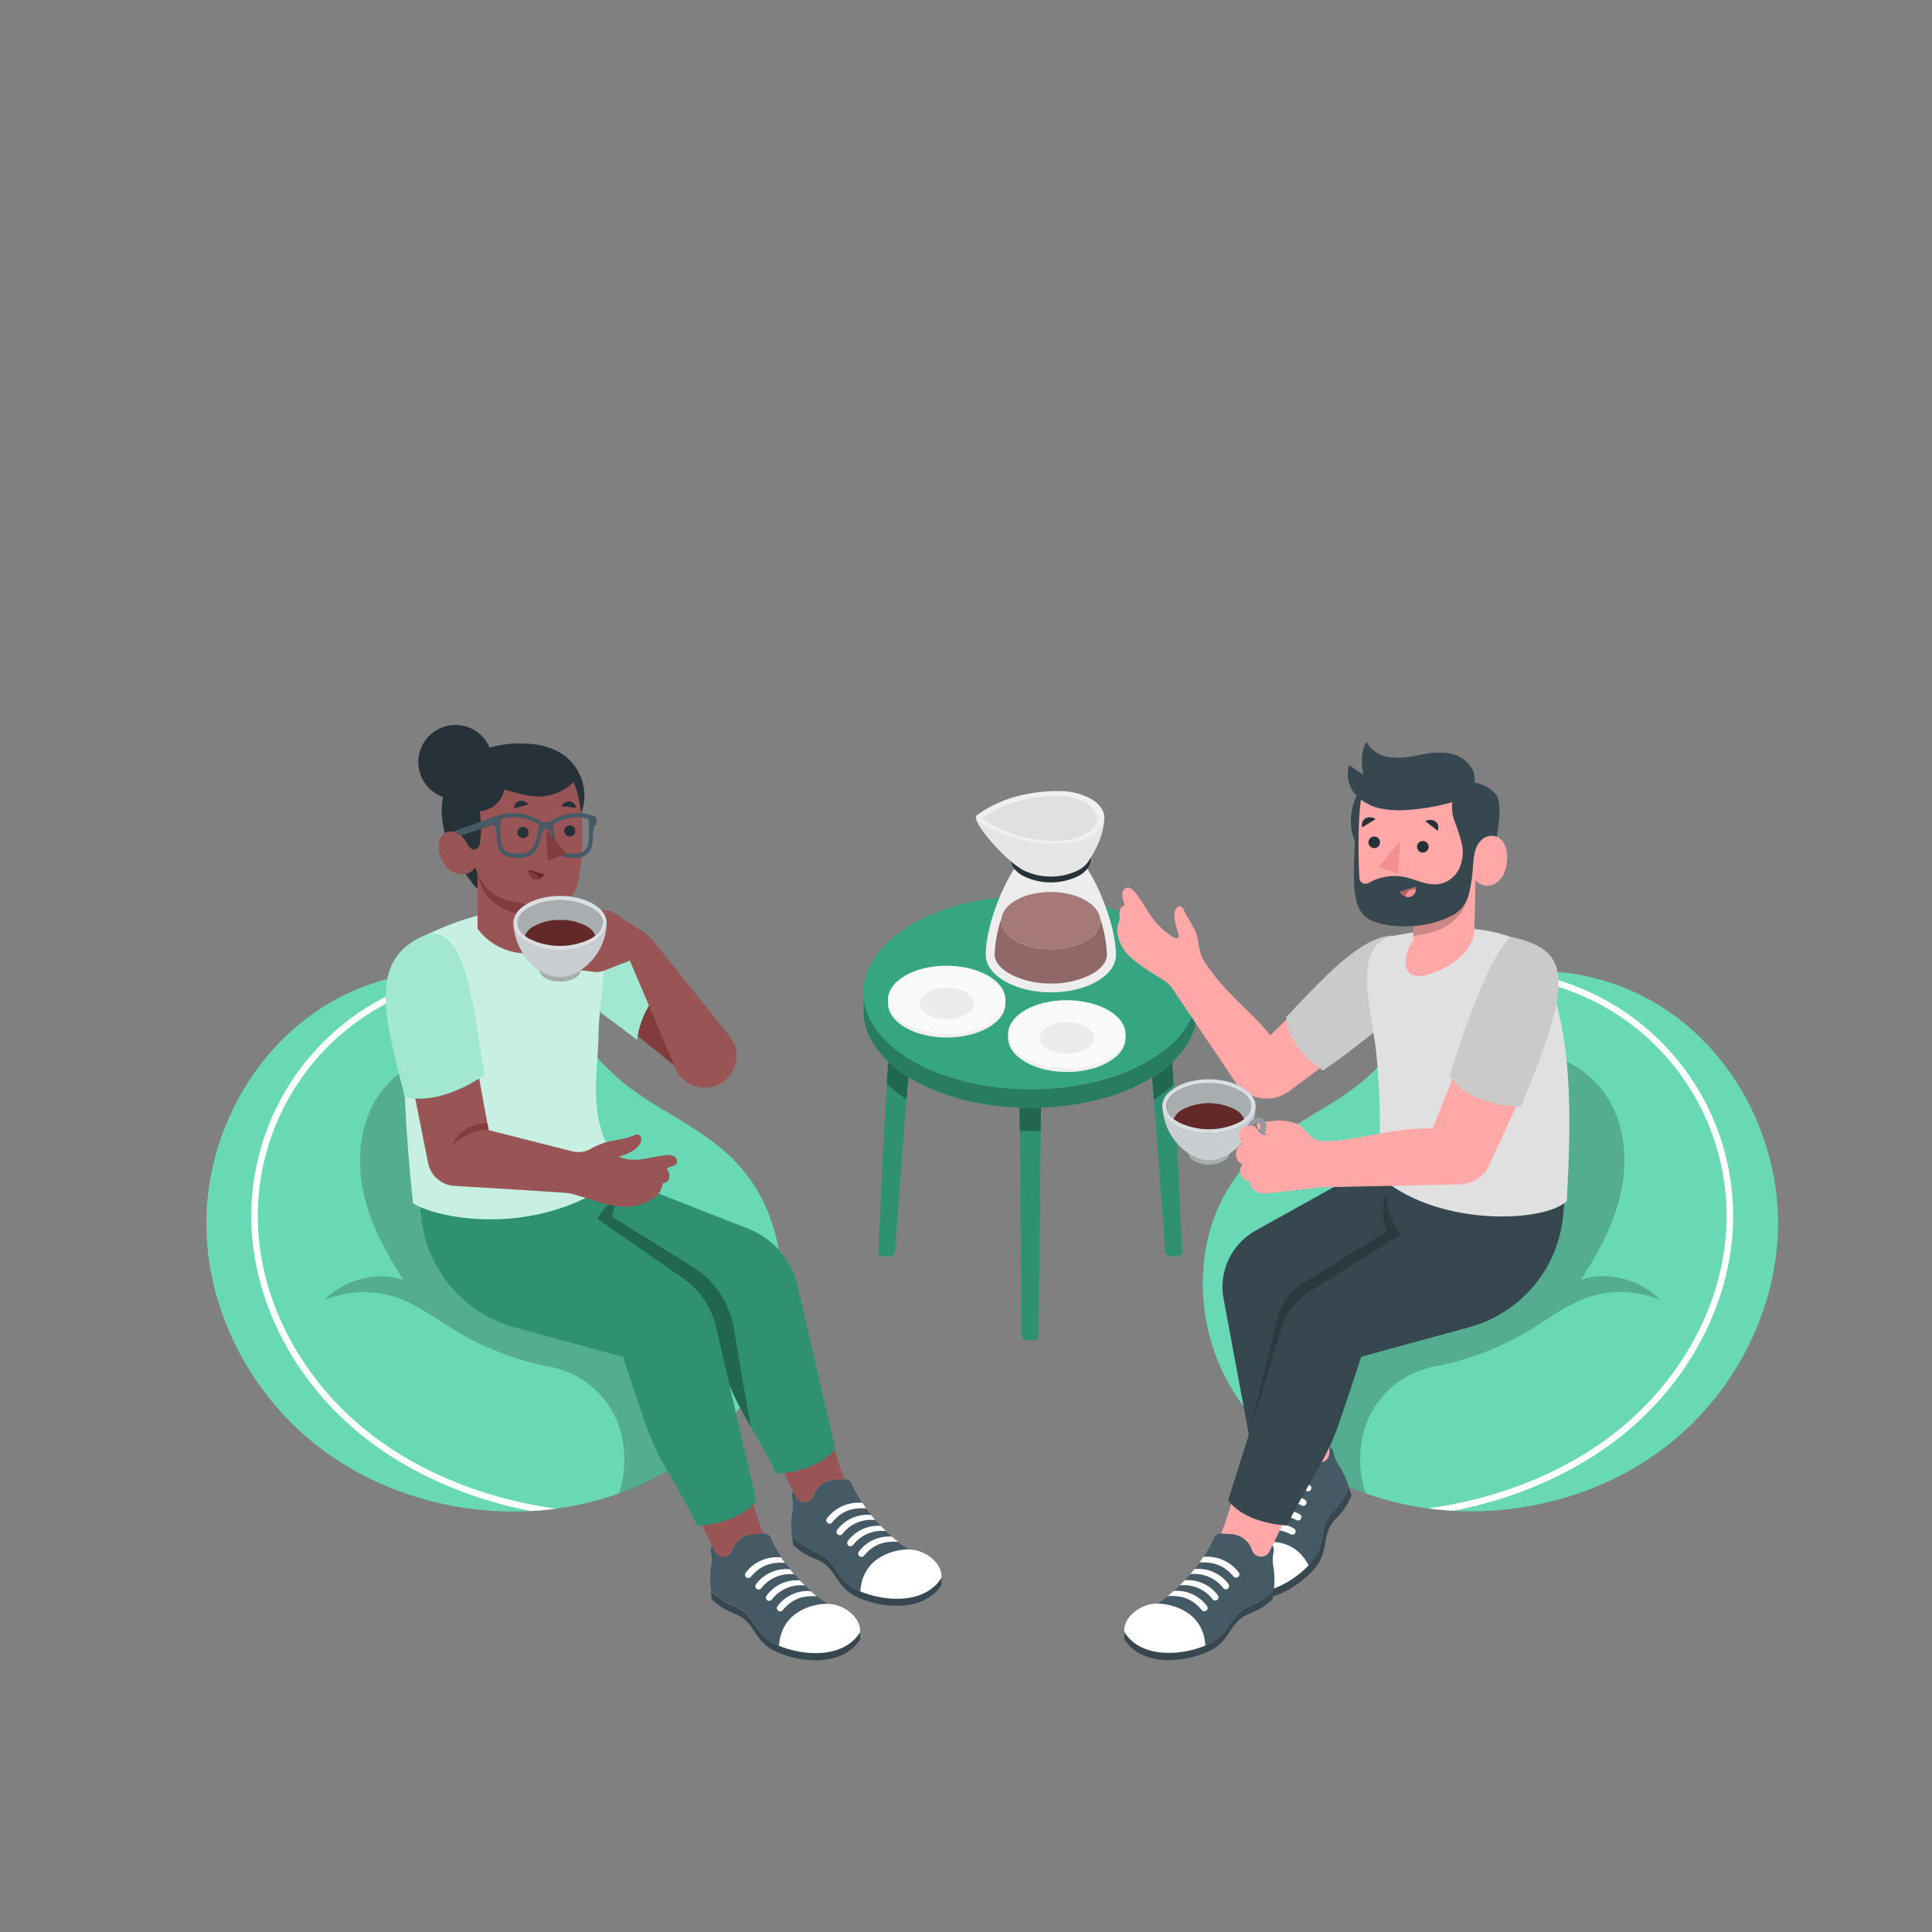 <svg xmlns="http://www.w3.org/2000/svg" viewBox="0 0 500 500"><rect x="0" y="0" width="500" height="500" fill="#808080" stroke="none"/><g id="freepik--Table--inject-9"><path d="M263.83,286.68c.28,30.06.6,59,.6,59a1.09,1.09,0,0,0,.64.9,3.45,3.45,0,0,0,3.1,0,1.09,1.09,0,0,0,.63-.9s.32-28.93.6-59C267.54,286.76,265.68,286.76,263.83,286.68Z" style="fill:#43CEA2"></path><path d="M227.31,324a1.12,1.12,0,0,0,.65.9,3.43,3.43,0,0,0,3.09,0,1.09,1.09,0,0,0,.64-.9s1.39-20.67,3.39-45.24a33.76,33.76,0,0,1-5.24-4C228.23,301.06,227.31,324,227.31,324Z" style="fill:#43CEA2"></path><path d="M301.54,324a1.09,1.09,0,0,0,.63.9,3.45,3.45,0,0,0,3.1,0,1.12,1.12,0,0,0,.65-.9s-.92-22.86-2.53-49.09a32.77,32.77,0,0,1-5.24,4C300.15,303.38,301.54,324,301.54,324Z" style="fill:#43CEA2"></path><path d="M263.83,286.68c.28,30.06.6,59,.6,59a1.09,1.09,0,0,0,.64.9,3.45,3.45,0,0,0,3.1,0,1.09,1.09,0,0,0,.63-.9s.32-28.93.6-59C267.54,286.76,265.68,286.76,263.83,286.68Z" style="opacity:0.3"></path><path d="M227.31,324a1.12,1.12,0,0,0,.65.9,3.43,3.43,0,0,0,3.09,0,1.09,1.09,0,0,0,.64-.9s1.39-20.67,3.39-45.24a33.76,33.76,0,0,1-5.24-4C228.23,301.06,227.31,324,227.31,324Z" style="opacity:0.3"></path><path d="M301.54,324a1.09,1.09,0,0,0,.63.9,3.45,3.45,0,0,0,3.1,0,1.12,1.12,0,0,0,.65-.9s-.92-22.86-2.53-49.09a32.77,32.77,0,0,1-5.24,4C300.15,303.38,301.54,324,301.54,324Z" style="opacity:0.3"></path><path d="M309.77,256.89c0,6.4-4.14,12.79-12.54,17.67-16.8,9.77-44.12,9.77-61,0-8.46-4.89-12.71-11.28-12.74-17.68h0v4.86c0,4.52,2.16,9,6.38,13a33.76,33.76,0,0,0,5.24,4c.37.23.73.46,1.12.68,7.7,4.45,17.58,6.86,27.63,7.25,1.85.08,3.71.08,5.57,0,10.14-.36,20.1-2.78,27.83-7.27l.92-.57a32.77,32.77,0,0,0,5.24-4c4.28-4,6.41-8.58,6.38-13.15h0v-4.86Z" style="fill:#43CEA2"></path><path d="M309.77,256.89c0,6.4-4.14,12.79-12.54,17.67-16.8,9.77-44.12,9.77-61,0-8.46-4.89-12.71-11.28-12.74-17.68h0v4.86c0,4.52,2.16,9,6.38,13a33.76,33.76,0,0,0,5.24,4c.37.23.73.46,1.12.68,7.7,4.45,17.58,6.86,27.63,7.25,1.85.08,3.71.08,5.57,0,10.14-.36,20.1-2.78,27.83-7.27l.92-.57a32.77,32.77,0,0,0,5.24-4c4.28-4,6.41-8.58,6.38-13.15h0v-4.86Z" style="opacity:0.4"></path><path d="M236.2,274.57c16.91,9.76,44.23,9.76,61,0,8.4-4.88,12.58-11.27,12.54-17.67s-4.28-12.8-12.74-17.68c-16.91-9.76-44.23-9.76-61,0-8.4,4.88-12.58,11.28-12.54,17.68S227.74,269.68,236.2,274.57Z" style="fill:#43CEA2"></path><path d="M236.2,274.57c16.91,9.76,44.23,9.76,61,0,8.4-4.88,12.58-11.27,12.54-17.67s-4.28-12.8-12.74-17.68c-16.91-9.76-44.23-9.76-61,0-8.4,4.88-12.58,11.28-12.54,17.68S227.74,269.68,236.2,274.57Z" style="opacity:0.2"></path><g style="opacity:0.3"><path d="M263.83,286.68q0,3,.06,6c1.81.07,3.64.08,5.45,0q0-3,.06-6C267.54,286.76,265.68,286.76,263.83,286.68Z"></path><path d="M229.84,274.77c-.11,1.92-.23,3.81-.34,5.69a32.05,32.05,0,0,0,5.12,4c.15-1.87.31-3.78.46-5.72A33.76,33.76,0,0,1,229.84,274.77Z"></path><path d="M303.39,274.9a32.77,32.77,0,0,1-5.24,4q.24,2.91.47,5.73a32.07,32.07,0,0,0,5.11-4C303.62,278.71,303.51,276.81,303.39,274.9Z"></path></g><path d="M280.22,223.39c-.66-.66-8.28,0-8.28,0s-7.62-.66-8.28,0c-2.81,2.8-8.55,15.29-8.55,23.68,0,2.49,1.67,5,5,6.89,6.59,3.81,17.25,3.81,23.8,0,3.27-1.9,4.9-4.4,4.89-6.89C288.77,238.68,283,226.19,280.22,223.39Z" style="fill:#e6e6e6"></path><path d="M284.68,237.58a4,4,0,0,1,.06.69c0,1.89-1.23,3.79-3.72,5.24-5,2.89-13.09,2.89-18.1,0-2.51-1.45-3.77-3.35-3.78-5.24a4.89,4.89,0,0,1,.05-.66,32.69,32.69,0,0,0-1.78,9.45c0,1.72,1.4,3.51,3.82,4.91A21.92,21.92,0,0,0,272,254.52h0A21.71,21.71,0,0,0,282.72,252c2.39-1.39,3.76-3.17,3.75-4.9A32.64,32.64,0,0,0,284.68,237.58Z" style="fill:#632828"></path><path d="M262.92,243.51c5,2.89,13.12,2.89,18.1,0,2.49-1.45,3.73-3.35,3.72-5.24a4,4,0,0,0-.06-.69c-.28-1.66-1.51-3.28-3.72-4.56-5-2.89-13.12-2.89-18.1,0-2.2,1.28-3.42,2.92-3.67,4.59a4.89,4.89,0,0,0-.05.66C259.15,240.16,260.41,242.06,262.92,243.51Z" style="fill:#804040"></path><path d="M280.22,223.39c-.66-.66-8.28,0-8.28,0s-7.62-.66-8.28,0c-2.81,2.8-8.55,15.29-8.55,23.68,0,2.49,1.67,5,5,6.89,6.59,3.81,17.25,3.81,23.8,0,3.27-1.9,4.9-4.4,4.89-6.89C288.77,238.68,283,226.19,280.22,223.39Z" style="fill:#fff;opacity:0.3"></path><path d="M264.64,226.61a16.16,16.16,0,0,0,14.65,0c2-1.17,3-2.71,3-4.25s-1-3.07-3.05-4.24a16.16,16.16,0,0,0-14.65,0c-2,1.17-3,2.71-3,4.24S262.61,225.44,264.64,226.61Z" style="fill:#263238"></path><path d="M281.37,223.34a4.35,4.35,0,0,0,.32-.47c2.83-4.13,4.1-8.15,4.1-11.37l-33.24,0c0,2.5,7.48,10.72,11.18,13h0a8.79,8.79,0,0,0,.9.6,16.16,16.16,0,0,0,14.65,0,7.26,7.26,0,0,0,2-1.65h0Z" style="fill:#e6e6e6"></path><path d="M282.32,206.72c2.12,1.23,3.44,2.92,3.47,4.78,0,3.92-5.78,6.95-12.54,6.84a37,37,0,0,1-17.82-4.56c-.84-.49-1.68-1-2.49-1.61a.72.72,0,0,1,0-1.27c6.59-4.79,14.45-6.17,21.06-6.17A17,17,0,0,1,282.32,206.72Z" style="fill:#f0f0f0"></path><path d="M280.89,207.73c1.81,1,2.95,2.48,3,4.07s-1,2.93-2.85,4a15.57,15.57,0,0,1-7.59,1.81h-.33a34,34,0,0,1-16.62-4.25c-.82-.47-1.62-1-2.39-1.54C260.67,207,268.44,206,273.8,206A14.35,14.35,0,0,1,280.89,207.73Z" style="fill:#e0e0e0"></path><path d="M255.72,253.47c-6-3.44-15.58-3.44-21.5,0s-5.88,9,.07,12.46,15.58,3.43,21.5,0S261.68,256.91,255.72,253.47Z" style="fill:#f0f0f0"></path><path d="M255.72,252.51c-6-3.44-15.58-3.44-21.5,0s-5.88,9,.07,12.45,15.58,3.44,21.5,0S261.68,256,255.72,252.51Z" style="fill:#fafafa"></path><path d="M250,256.82a11,11,0,0,0-9.94,0c-2.74,1.59-2.73,4.17,0,5.76a11,11,0,0,0,9.95,0C252.74,261,252.72,258.41,250,256.82Z" style="fill:#ebebeb"></path><path d="M286.81,262.39c-6-3.44-15.58-3.44-21.5,0s-5.89,9,.07,12.46,15.58,3.43,21.5,0S292.76,265.83,286.81,262.39Z" style="fill:#f0f0f0"></path><path d="M286.81,261.43c-6-3.44-15.58-3.44-21.5,0s-5.89,9,.07,12.45,15.58,3.44,21.5,0S292.76,264.87,286.81,261.43Z" style="fill:#fafafa"></path><path d="M281.05,265.74a11,11,0,0,0-9.95,0c-2.73,1.59-2.72,4.17,0,5.76a11,11,0,0,0,9.95,0C283.82,269.91,283.81,267.33,281.05,265.74Z" style="fill:#ebebeb"></path></g><g id="freepik--character-2--inject-9"><path d="M348.68,282.84c-8.91,6.19-18.95,10.47-26.39,18.76-13.9,15.5-14.22,40.43-3.31,58.15s31.22,28.37,51.89,30.8c21.69,2.56,44.45-3.43,61.46-17.12s27.84-35.07,27.83-56.91S449,272.94,430.68,261C414,250.12,390,247,373.27,259.47c-8.47,6.3-14.11,15.59-22.55,21.9C350,281.88,349.36,282.36,348.68,282.84Z" style="fill:#43CEA2"></path><path d="M348.68,282.84c-8.91,6.19-18.95,10.47-26.39,18.76-13.9,15.5-14.22,40.43-3.31,58.15s31.22,28.37,51.89,30.8c21.69,2.56,44.45-3.43,61.46-17.12s27.84-35.07,27.83-56.91S449,272.94,430.68,261C414,250.12,390,247,373.27,259.47c-8.47,6.3-14.11,15.59-22.55,21.9C350,281.88,349.36,282.36,348.68,282.84Z" style="fill:#fff;opacity:0.2"></path><path d="M448.52,313.52a63.73,63.73,0,0,0-54.37-61.88,47.26,47.26,0,0,0-6.15,1,62.16,62.16,0,0,1,58.84,60.88c.4,20.33-9.54,41-26.59,55.42-13.37,11.26-31.12,18.73-50.63,21.42.42.06.83.12,1.25.16,1.75.21,3.52.36,5.28.45,17.33-3.36,33-10.51,45.18-20.75C438.76,355.55,448.93,334.35,448.52,313.52Z" style="fill:#fff"></path><path d="M352.31,373.62l.06-.44a23.43,23.43,0,0,1,19-19.54,74.16,74.16,0,0,0,24.34-9.32c5.32-3.22,10.35-7.16,16.32-8.91a26.59,26.59,0,0,1,17.58,1c-5-5.26-13.61-7.58-20.48-5.2,4.75-7.28,8.94-15.12,10.58-23.66s.47-17.91-4.68-24.92a25.08,25.08,0,0,0-38.7-2.07c-5.1,5.58-8,13.43-11.33,20.21-2.4,4.86-4.89,9.84-8.86,13.55-6,5.6-14.58,7.62-20.79,13-7,6.07-10.06,15.78-10.09,25.07A73.41,73.41,0,0,0,328,370.91a70.25,70.25,0,0,0,25.44,15.55A27.47,27.47,0,0,1,352.31,373.62Z" style="opacity:0.2"></path><path d="M329.59,366.83A62.11,62.11,0,0,1,330.68,377l2.41-.91a6.21,6.21,0,0,1,6.68,1.53l.12.12a2.42,2.42,0,0,0,3.34.15h0a2.39,2.39,0,0,0,.83-1.75l.32-10.24Z" style="fill:#ffa8a7"></path><path d="M338.88,404.89c-5,5.34-14.18,10-20.86,5.45l.75,1.7c6.67,4.56,15.87-.11,20.86-5.45s1.75-9,6.25-13.78a16.28,16.28,0,0,0,3.88-5.77c-.2-.51-.39-1.18-.63-1.94a20.41,20.41,0,0,1-4,6C340.63,395.85,343.87,399.55,338.88,404.89Z" style="fill:#37474f"></path><path d="M346.67,379.52a9.87,9.87,0,0,1-1.57-3.64,2.09,2.09,0,0,0-1-1.48l-.06,1.71a2.42,2.42,0,0,1-4.17,1.6l-.12-.12a6.21,6.21,0,0,0-6.68-1.53l-2.45.93a1.88,1.88,0,0,0-1.22,1.8c.16,7-3.11,16.3-6.54,21.41-3.53,1.46-6.57,6.27-5,9.79l.16.35c6.68,4.56,15.87-.11,20.86-5.45s1.75-9,6.25-13.78a20.41,20.41,0,0,0,4-6A21.75,21.75,0,0,0,346.67,379.52Z" style="fill:#455a64"></path><path d="M336.91,389.63a.85.85,0,0,0,1.13-.38.84.84,0,0,0-.35-1.13,9.73,9.73,0,0,0-9.59,0c-.15.55-.31,1.1-.47,1.65A9.39,9.39,0,0,1,336.91,389.63Z" style="fill:#fff"></path><path d="M338.14,385.85a.85.85,0,0,0,.78-1.52,10.26,10.26,0,0,0-10,.08c-.1.57-.22,1.14-.34,1.72C331.51,384.59,334.44,384,338.14,385.85Z" style="fill:#fff"></path><path d="M335.56,393.4a.85.85,0,0,0,.78-1.52,9.71,9.71,0,0,0-9.38-.09c-.22.59-.44,1.18-.67,1.75A9.4,9.4,0,0,1,335.56,393.4Z" style="fill:#fff"></path><path d="M322.88,400.2c-3.53,1.46-6.57,6.27-5,9.79l.16.35c6.58,4.49,15.59,0,20.63-5.22C334.44,396.88,325.66,398.94,322.88,400.2Z" style="fill:#fff"></path><path d="M334.08,397.08a.85.85,0,0,0,1.13-.38.86.86,0,0,0-.34-1.14,9.76,9.76,0,0,0-9.41-.08c-.3.65-.6,1.28-.92,1.88C327.45,395.82,330.39,395.21,334.08,397.08Z" style="fill:#fff"></path><path d="M319.1,387.19a62.15,62.15,0,0,1-3.1,9.72l2.57.14a6.23,6.23,0,0,1,5.5,4.09l.06.16a2.43,2.43,0,0,0,3,1.49h0a2.42,2.42,0,0,0,1.46-1.27l4.43-9.24Z" style="fill:#ffa8a7"></path><path d="M312.24,425.76c-6.73,2.87-17,3.43-21.29-3.43v1.85c4.27,6.87,14.56,6.31,21.29,3.44s5.25-7.57,11.27-10.09a16.31,16.31,0,0,0,5.88-3.71c0-.55.12-1.23.21-2a20.23,20.23,0,0,1-6.09,3.88C317.49,418.2,319,422.89,312.24,425.76Z" style="fill:#37474f"></path><path d="M329.6,405.7a9.71,9.71,0,0,1,0-4,2.16,2.16,0,0,0-.31-1.76l-.74,1.55a2.42,2.42,0,0,1-4.46-.22l-.06-.16a6.23,6.23,0,0,0-5.5-4.09L316,396.9a1.88,1.88,0,0,0-1.84,1.16c-2.68,6.47-9.43,13.66-14.63,16.95-3.82-.09-8.54,3.08-8.54,6.93v.39c4.27,6.86,14.56,6.3,21.29,3.43s5.25-7.56,11.27-10.09a20.23,20.23,0,0,0,6.09-3.88A21.55,21.55,0,0,0,329.6,405.7Z" style="fill:#455a64"></path><path d="M316.59,411a.84.84,0,0,0,1.19.11.86.86,0,0,0,.14-1.18,9.75,9.75,0,0,0-8.78-3.85c-.36.44-.73.88-1.1,1.31A9.42,9.42,0,0,1,316.59,411Z" style="fill:#fff"></path><path d="M319.24,408a.85.85,0,0,0,1.19.1.84.84,0,0,0,.14-1.17,10.23,10.23,0,0,0-9.16-4c-.32.48-.66,1-1,1.43C313.68,404.21,316.61,404.84,319.24,408Z" style="fill:#fff"></path><path d="M313.83,413.91a.85.85,0,0,0,1.19.1.83.83,0,0,0,.14-1.17,9.74,9.74,0,0,0-8.55-3.88c-.43.46-.87.9-1.31,1.33A9.39,9.39,0,0,1,313.83,413.91Z" style="fill:#fff"></path><path d="M299.49,415c-3.82-.09-8.54,3.08-8.54,6.93v.39c4.2,6.76,14.25,6.31,21,3.55C311.41,416.64,302.54,415,299.49,415Z" style="fill:#fff"></path><path d="M311,416.68a.85.85,0,0,0,1.33-1.07,9.76,9.76,0,0,0-8.58-3.88c-.53.48-1.07.93-1.6,1.35C305.44,412.85,308.37,413.48,311,416.68Z" style="fill:#fff"></path><path d="M358.6,299.74l-33.66,18.75a16.69,16.69,0,0,0-8.28,17.61l6.54,35.17-5.36,17c4.62,6.2,15.23,6.52,15.23,6.52,5.92-11.87,10.26-16.92,13.62-26.86s5.6-16.81,5.6-16.81l27.95-7.64a33.12,33.12,0,0,0,24.22-28.18c.48-4.22.5-7.11.5-7.11Z" style="fill:#37474f"></path><path d="M358.85,309.19a15.88,15.88,0,0,0,3.77,10.26l-23.75,14.86a17,17,0,0,0-7.27,9.48l-8.4,27.48,7.58-30.61A13.81,13.81,0,0,1,337,332.2l21.93-13.56C356.64,313,358.85,309.19,358.85,309.19Z" style="opacity:0.2"></path><path d="M333.46,263.36l-4.71,4.57c-4.83-6.17-11.33-10.35-17-19-1.63-2.07-1.46-6.2-2.57-8.31-.87-1.65-2.39-4.13-3-5.52a.92.92,0,0,0-1.35-.41c-1.61,1.17-.76,4,.09,6.92,1,3.46-4.22-1.22-4.92-2-3.3-3.08-6.14-10.62-8.4-9.87s-.46,4.51-.46,4.51c-2.08.44-1.29,3.75-1.29,3.75-1.23,2.16-.88,5.5,1.64,8.6,1.83,2.25,6.77,5.34,9.34,6.86a8.2,8.2,0,0,1,2.68,2.53l16.17,24a9.8,9.8,0,0,0,14,2.38l8.78-6.57Z" style="fill:#ffa8a7"></path><path d="M360.82,242.16c-8.95-.4-21.1,14.13-27.95,21,.53,8.37,9.54,13.87,9.54,13.87a194.82,194.82,0,0,0,18.41-14.4Z" style="fill:#e0e0e0"></path><path d="M360.82,242.16c-8.95-.4-21.1,14.13-27.95,21,.53,8.37,9.54,13.87,9.54,13.87a194.82,194.82,0,0,0,18.41-14.4Z" style="opacity:0.1"></path><path d="M316.68,299.38a8.31,8.31,0,0,1-7.58,0,13.46,13.46,0,0,1-1.54-.85,2.84,2.84,0,0,0,1.54,2,8.37,8.37,0,0,0,7.58,0,2.74,2.74,0,0,0,1.52-2,12.05,12.05,0,0,1-1.45.82Z" style="fill:#263238"></path><path d="M325,286.3h0c0,1.79-1.16,3.58-3.51,4.95-4.7,2.73-12.35,2.73-17.08,0-2.36-1.37-3.55-3.16-3.56-4.95h0a15.29,15.29,0,0,0,6.75,12.23,13.46,13.46,0,0,0,1.54.85,8.31,8.31,0,0,0,7.58,0l.07,0a12.05,12.05,0,0,0,1.45-.82A15.28,15.28,0,0,0,325,286.3Z" style="fill:#455a64"></path><path d="M304.37,291.25c4.73,2.73,12.38,2.73,17.08,0,2.35-1.37,3.52-3.16,3.51-4.95s-1.2-3.58-3.57-4.94c-4.73-2.73-12.38-2.73-17.07,0-2.35,1.36-3.52,3.15-3.51,4.94S302,289.88,304.37,291.25Zm.48-9a16.14,16.14,0,0,1,8-1.91,16.32,16.32,0,0,1,8,1.91c2,1.13,3,2.57,3,4.05a4.33,4.33,0,0,1-1.92,3.29,8.58,8.58,0,0,1-1.06.73,17.75,17.75,0,0,1-16,0,9.94,9.94,0,0,1-1.12-.76,4.37,4.37,0,0,1-1.92-3.29C301.86,284.82,302.92,283.39,304.85,282.27Z" style="fill:#455a64"></path><path d="M303.78,289.58a5,5,0,0,1,2.35-2.45,14.87,14.87,0,0,1,13.46,0,5.08,5.08,0,0,1,2.39,2.48,4.33,4.33,0,0,0,1.92-3.29c0-1.48-1.08-2.92-3-4.05a16.32,16.32,0,0,0-8-1.91,16.14,16.14,0,0,0-8,1.91c-1.93,1.12-3,2.55-3,4A4.37,4.37,0,0,0,303.78,289.58Z" style="fill:#263238"></path><path d="M316.68,299.38a8.31,8.31,0,0,1-7.58,0,13.46,13.46,0,0,1-1.54-.85,2.84,2.84,0,0,0,1.54,2,8.37,8.37,0,0,0,7.58,0,2.74,2.74,0,0,0,1.52-2,12.05,12.05,0,0,1-1.45.82Z" style="fill:#fff;opacity:0.6"></path><path d="M325,286.3h0c0,1.79-1.16,3.58-3.51,4.95-4.7,2.73-12.35,2.73-17.08,0-2.36-1.37-3.55-3.16-3.56-4.95h0a15.29,15.29,0,0,0,6.75,12.23,13.46,13.46,0,0,0,1.54.85,8.31,8.31,0,0,0,7.58,0l.07,0a12.05,12.05,0,0,0,1.45-.82A15.28,15.28,0,0,0,325,286.3Z" style="fill:#fff;opacity:0.7"></path><path d="M304.37,291.25c4.73,2.73,12.38,2.73,17.08,0,2.35-1.37,3.52-3.16,3.51-4.95s-1.2-3.58-3.57-4.94c-4.73-2.73-12.38-2.73-17.07,0-2.35,1.36-3.52,3.15-3.51,4.94S302,289.88,304.37,291.25Zm.48-9a16.14,16.14,0,0,1,8-1.91,16.32,16.32,0,0,1,8,1.91c2,1.13,3,2.57,3,4.05a4.33,4.33,0,0,1-1.92,3.29,8.58,8.58,0,0,1-1.06.73,17.75,17.75,0,0,1-16,0,9.94,9.94,0,0,1-1.12-.76,4.37,4.37,0,0,1-1.92-3.29C301.86,284.82,302.92,283.39,304.85,282.27Z" style="fill:#fff;opacity:0.8"></path><path d="M303.78,289.58a5,5,0,0,1,2.35-2.45,14.87,14.87,0,0,1,13.46,0,5.08,5.08,0,0,1,2.39,2.48,4.33,4.33,0,0,0,1.92-3.29c0-1.48-1.08-2.92-3-4.05a16.32,16.32,0,0,0-8-1.91,16.14,16.14,0,0,0-8,1.91c-1.93,1.12-3,2.55-3,4A4.37,4.37,0,0,0,303.78,289.58Z" style="fill:#fff;opacity:0.6"></path><path d="M319.59,287.13a14.87,14.87,0,0,0-13.46,0,5,5,0,0,0-2.35,2.45,9.94,9.94,0,0,0,1.12.76,17.75,17.75,0,0,0,16,0,8.58,8.58,0,0,0,1.06-.73A5.08,5.08,0,0,0,319.59,287.13Z" style="fill:#632828"></path><path d="M405.5,310.84c-6,5.73-34.65,6.79-49.28-7.14,1.41-9.83.94-20.37,0-30.79s-7-28.63,4.6-30.75c15.53-3,25.68-2.8,36.05,3.05C408,263.67,406.43,291.29,405.5,310.84Z" style="fill:#e0e0e0"></path><path d="M389.45,218.7a4.22,4.22,0,0,0-2.07-2.17,3.12,3.12,0,0,0-.62-.23,3.89,3.89,0,0,0-3.46,1.15,6.68,6.68,0,0,0-1.68,3.35,25.14,25.14,0,0,0-.42,3.77,45.31,45.31,0,0,1-1,6.65,8.47,8.47,0,0,1-4.31,5.62l-.14.08a26.13,26.13,0,0,1-10,2.67v3.81c-2.77,3.78-3.54,11,3.76,8.83s12.06-7,12.06-11.79c.05-2,.1-4.6.15-6.92.07-3.12.13-5.73.13-5.73a4.11,4.11,0,0,0,2.67,1.4,3.62,3.62,0,0,0,1.4-.08,5.26,5.26,0,0,0,3.12-2.66,9.8,9.8,0,0,0,1-4.06A8.24,8.24,0,0,0,389.45,218.7Z" style="fill:#ffa8a7"></path><path d="M387.08,205.51a9,9,0,0,0-5.74-3l-30,2.79c-3.45,7.33-.69,12.18-.69,12.18-.47,11.18-.86,18.29,4.06,20.64,2.68,1.28,6.76,1.83,11,1.52a26.13,26.13,0,0,0,10-2.67l.16-.09a8.47,8.47,0,0,0,4.3-5.64,46.26,46.26,0,0,0,1-6.62,25.14,25.14,0,0,1,.42-3.77,6.68,6.68,0,0,1,1.68-3.35,3.89,3.89,0,0,1,3.46-1.15,3.12,3.12,0,0,1,.62.23C388.23,211.56,388.48,207.26,387.08,205.51Z" style="fill:#37474f"></path><path d="M376.09,206.37a10.42,10.42,0,0,0,.4,6.28,45.49,45.49,0,0,1,1.91,6.11,10,10,0,0,1-.83,6.16,7.24,7.24,0,0,1-4.78,3.81c-3.22.69-6.37-1.19-9.61-1.82a13.45,13.45,0,0,0-9,1.6,1.57,1.57,0,0,1-2.36-1.25c-.38-6.44-.37-16.52.58-21.26Z" style="fill:#ffa8a7"></path><path d="M352.88,200.54,349.15,198a7.91,7.91,0,0,0,1.42,7.34,11.85,11.85,0,0,0,6.58,3.87,25,25,0,0,0,7.73.35,56.38,56.38,0,0,0,11.16-2,8.88,8.88,0,0,0,4.39-2.3,5.8,5.8,0,0,0,.23-6.83,8.67,8.67,0,0,0-6.17-3.57,23.55,23.55,0,0,0-7.42.58,22.46,22.46,0,0,1-7.43.53,7.72,7.72,0,0,1-6-4C351.55,195.33,352.88,200.54,352.88,200.54Z" style="fill:#37474f"></path><polygon points="362.29 217.78 356.82 224.4 361.84 226.18 362.29 217.78" style="fill:#f28f8f"></polygon><path d="M366.43,229.47l-4.22,1.3a2.6,2.6,0,0,0,2.84,1.31A2.34,2.34,0,0,0,366.43,229.47Z" style="fill:#f28f8f"></path><path d="M366.43,229.47l-4.22,1.3a2.6,2.6,0,0,0,2.84,1.31A2.34,2.34,0,0,0,366.43,229.47Z" style="opacity:0.3"></path><path d="M363.67,232a2.43,2.43,0,0,0,1.38.08,2.14,2.14,0,0,0,1.38-1.91,2.53,2.53,0,0,0-1.64.3A2.49,2.49,0,0,0,363.67,232Z" style="fill:#f28f8f"></path><path d="M369.73,219.23a1.5,1.5,0,1,1-1.42-1.58A1.49,1.49,0,0,1,369.73,219.23Z" style="fill:#263238"></path><path d="M357.16,218.07a1.5,1.5,0,1,1-1.42-1.58A1.51,1.51,0,0,1,357.16,218.07Z" style="fill:#263238"></path><path d="M356,212l-3.45,2.12a2.12,2.12,0,0,1,.78-2.32A2.52,2.52,0,0,1,356,212Z" style="fill:#263238"></path><path d="M368.88,212.53l3.2,2.48a2.15,2.15,0,0,0-.52-2.39A2.53,2.53,0,0,0,368.88,212.53Z" style="fill:#263238"></path><path d="M377.73,236.72a9.6,9.6,0,0,0,1.75-3.64,8.4,8.4,0,0,1-3.63,3.76l-.14.08a26.13,26.13,0,0,1-10,2.67v2.57a25,25,0,0,0,5.94-1.25A13.4,13.4,0,0,0,377.73,236.72Z" style="opacity:0.2"></path><path d="M341.72,307.25c2.74,0,25.64-.51,36.16-.74a8.48,8.48,0,0,0,7.48-4.89l8-17.24L376.82,277l-6.09,15.1c-9.59-.59-21.65,3.74-28.67,3.16-3.9-.25-3.37-3.76-7.67-4.81s-5.45.17-7.55-.36-2.44,2.84,1.51,3.56c-3.09.2-2.57-2.11-4.34-2.37a3.17,3.17,0,0,0-3.14,1.5,2.77,2.77,0,0,0,.71,3.17,3,3,0,0,0-1.7,2.78,2.78,2.78,0,0,0,1.69,2.61,2.76,2.76,0,0,0-.46,2.76,2.72,2.72,0,0,0,2.24,1.64,3.55,3.55,0,0,0,2.42,2.93,9.59,9.59,0,0,0,3.85,0C333.57,308.23,337.78,307.74,341.72,307.25Z" style="fill:#ffa8a7"></path><path d="M390.81,242.42c-7.08,7.2-15.63,36-15.63,36,4.8,7.84,18.38,8.07,18.38,8.07C407.6,252.9,406.44,245.76,390.81,242.42Z" style="fill:#e0e0e0"></path><path d="M390.81,242.42c-7.08,7.2-15.63,36-15.63,36,4.8,7.84,18.38,8.07,18.38,8.07C407.6,252.9,406.44,245.76,390.81,242.42Z" style="opacity:0.1"></path><path d="M324.23,291.39a2,2,0,0,0-1.34,0,6.13,6.13,0,0,1,1.41-1.7,2,2,0,0,1,3.37,1.6,6.57,6.57,0,0,1-.48,2.35A1.81,1.81,0,0,1,326,293a5.75,5.75,0,0,0,.19-1.3,1.62,1.62,0,0,0,0-.58.79.79,0,0,0-.32-.47.83.83,0,0,0-.89.08A2.67,2.67,0,0,0,324.23,291.39Z" style="fill:#263238"></path><path d="M324.23,291.39a2,2,0,0,0-1.34,0,6.13,6.13,0,0,1,1.41-1.7,2,2,0,0,1,3.37,1.6,6.57,6.57,0,0,1-.48,2.35A1.81,1.81,0,0,1,326,293a5.75,5.75,0,0,0,.19-1.3,1.62,1.62,0,0,0,0-.58.79.79,0,0,0-.32-.47.83.83,0,0,0-.89.08A2.67,2.67,0,0,0,324.23,291.39Z" style="fill:#fff;opacity:0.5"></path></g><g id="freepik--character-1--inject-9"><path d="M164.89,282.89c8.91,6.19,18.94,10.47,26.39,18.76,13.89,15.5,14.22,40.43,3.3,58.15s-31.21,28.37-51.88,30.8c-21.69,2.56-44.45-3.43-61.46-17.12S53.4,338.4,53.4,316.57,64.6,273,82.89,261.05c16.69-10.88,40.66-14,57.41-1.53,8.46,6.3,14.11,15.59,22.55,21.9Q163.86,282.17,164.89,282.89Z" style="fill:#43CEA2"></path><path d="M164.89,282.89c8.91,6.19,18.94,10.47,26.39,18.76,13.89,15.5,14.22,40.43,3.3,58.15s-31.21,28.37-51.88,30.8c-21.69,2.56-44.45-3.43-61.46-17.12S53.4,338.4,53.4,316.57,64.6,273,82.89,261.05c16.69-10.88,40.66-14,57.41-1.53,8.46,6.3,14.11,15.59,22.55,21.9Q163.86,282.17,164.89,282.89Z" style="fill:#fff;opacity:0.2"></path><path d="M65.05,313.57a63.71,63.71,0,0,1,54.37-61.88,45.48,45.48,0,0,1,6.14,1A62.14,62.14,0,0,0,66.73,313.6c-.4,20.33,9.54,41,26.59,55.42,13.36,11.26,31.11,18.73,50.62,21.42l-1.24.16c-1.76.21-3.52.35-5.28.45-17.34-3.36-33-10.51-45.18-20.75C74.8,355.6,64.64,334.39,65.05,313.57Z" style="fill:#fff"></path><path d="M161.26,373.67l-.06-.44a23.45,23.45,0,0,0-19-19.54,74.35,74.35,0,0,1-24.34-9.33c-5.32-3.21-10.34-7.16-16.31-8.9a26.59,26.59,0,0,0-17.58,1c5-5.26,13.61-7.58,20.48-5.2-4.76-7.28-8.94-15.12-10.58-23.66s-.47-17.91,4.68-24.92a25.06,25.06,0,0,1,38.7-2.07c5.1,5.58,8,13.43,11.32,20.21,2.41,4.86,4.9,9.84,8.86,13.55,6,5.6,14.59,7.62,20.79,13,7,6.07,10.07,15.77,10.1,25.06A74,74,0,0,1,185.59,371a70.33,70.33,0,0,1-25.44,15.55A27.48,27.48,0,0,0,161.26,373.67Z" style="opacity:0.2"></path><path d="M194.47,387.24a62.28,62.28,0,0,0,3.1,9.71l-2.57.15a6.19,6.19,0,0,0-5.5,4.09l-.06.16a2.43,2.43,0,0,1-3,1.49h0a2.42,2.42,0,0,1-1.46-1.27l-4.43-9.24Z" style="fill:#955"></path><path d="M201.33,425.81c6.72,2.87,17,3.43,21.29-3.44v1.86c-4.27,6.87-14.57,6.31-21.29,3.43s-5.25-7.56-11.27-10.08a16.3,16.3,0,0,1-5.89-3.71c0-.55-.11-1.24-.21-2a20.5,20.5,0,0,0,6.1,3.88C196.08,418.24,194.61,422.93,201.33,425.81Z" style="fill:#37474f"></path><path d="M184,405.74a9.72,9.72,0,0,0,0-4,2.12,2.12,0,0,1,.3-1.76l.75,1.55a2.42,2.42,0,0,0,4.46-.22l.06-.16a6.19,6.19,0,0,1,5.5-4.09l2.61-.15a1.88,1.88,0,0,1,1.84,1.16c2.68,6.47,9.43,13.66,14.63,16.95,3.81-.09,8.54,3.08,8.54,6.93v.38c-4.27,6.87-14.57,6.31-21.29,3.44s-5.25-7.57-11.27-10.09a20.5,20.5,0,0,1-6.1-3.88A22.4,22.4,0,0,1,184,405.74Z" style="fill:#455a64"></path><path d="M197,411.05a.85.85,0,0,1-1.19.11.84.84,0,0,1-.14-1.18,9.73,9.73,0,0,1,8.78-3.85c.36.44.73.88,1.1,1.31A9.41,9.41,0,0,0,197,411.05Z" style="fill:#fff"></path><path d="M194.33,408.08A.85.85,0,0,1,193,407a10.24,10.24,0,0,1,9.16-3.95c.32.48.66,1,1,1.43C199.88,404.26,197,404.88,194.33,408.08Z" style="fill:#fff"></path><path d="M199.73,414a.84.84,0,0,1-1.19.11.86.86,0,0,1-.14-1.18A9.74,9.74,0,0,1,207,409c.44.46.88.9,1.32,1.33A9.4,9.4,0,0,0,199.73,414Z" style="fill:#fff"></path><path d="M214.08,415.06c3.81-.09,8.54,3.08,8.54,6.93v.38c-4.21,6.77-14.26,6.32-21,3.56C202.16,416.69,211,415,214.08,415.06Z" style="fill:#fff"></path><path d="M202.57,416.72a.84.84,0,0,1-1.19.11.85.85,0,0,1-.14-1.18,9.74,9.74,0,0,1,8.57-3.87c.54.48,1.07.93,1.6,1.35C208.13,412.9,205.2,413.52,202.57,416.72Z" style="fill:#fff"></path><path d="M215.5,373.14a62.15,62.15,0,0,0,3.1,9.72L216,383a6.2,6.2,0,0,0-5.51,4.09l-.05.16a2.43,2.43,0,0,1-3,1.49h0a2.41,2.41,0,0,1-1.47-1.27l-4.42-9.24Z" style="fill:#955"></path><path d="M222.37,411.71c6.72,2.87,17,3.43,21.29-3.43v1.85c-4.27,6.87-14.57,6.31-21.29,3.43s-5.26-7.56-11.28-10.08a16.31,16.31,0,0,1-5.88-3.71c0-.55-.12-1.24-.21-2a20.57,20.57,0,0,0,6.09,3.88C217.11,404.14,215.64,408.84,222.37,411.71Z" style="fill:#37474f"></path><path d="M205,391.64a9.48,9.48,0,0,0,0-4,2.16,2.16,0,0,1,.31-1.76l.74,1.55a2.41,2.41,0,0,0,1.47,1.27,2.43,2.43,0,0,0,3-1.49l.05-.16A6.2,6.2,0,0,1,216,383l2.6-.15a1.88,1.88,0,0,1,1.84,1.16c2.69,6.47,9.43,13.66,14.63,16.95,3.82-.09,8.55,3.08,8.55,6.93v.39c-4.27,6.86-14.57,6.3-21.29,3.43s-5.26-7.57-11.28-10.09a20.57,20.57,0,0,1-6.09-3.88A22,22,0,0,1,205,391.64Z" style="fill:#455a64"></path><path d="M218,397a.86.86,0,0,1-1.2.11.85.85,0,0,1-.13-1.18,9.73,9.73,0,0,1,8.78-3.85c.36.44.72.88,1.1,1.31A9.4,9.4,0,0,0,218,397Z" style="fill:#fff"></path><path d="M215.36,394a.85.85,0,0,1-1.33-1.06,10.25,10.25,0,0,1,9.17-4c.32.48.66,1,1,1.43C220.92,390.16,218,390.79,215.36,394Z" style="fill:#fff"></path><path d="M220.77,399.85a.85.85,0,0,1-1.33-1.06,9.74,9.74,0,0,1,8.55-3.88c.43.46.87.9,1.32,1.33A9.41,9.41,0,0,0,220.77,399.85Z" style="fill:#fff"></path><path d="M235.11,401c3.82-.09,8.55,3.08,8.55,6.93v.39c-4.21,6.76-14.26,6.31-21,3.55C223.19,402.59,232.06,400.92,235.11,401Z" style="fill:#fff"></path><path d="M223.61,402.62a.84.84,0,0,1-1.19.11.83.83,0,0,1-.14-1.17,9.72,9.72,0,0,1,8.57-3.88c.53.48,1.07.93,1.6,1.35C229.16,398.8,226.23,399.43,223.61,402.62Z" style="fill:#fff"></path><path d="M216.15,374.89c-4.62,6.2-15.23,6.51-15.23,6.51-5.92-11.87-10.26-16.91-13.62-26.85s-5.6-16.81-5.6-16.81l-45.1-12.33c-7.43-11.9-5.27-21.31-5.27-21.31l26-.36L193.64,318a21,21,0,0,1,12.82,14.87Z" style="fill:#43CEA2"></path><path d="M216.15,374.89c-4.62,6.2-15.23,6.51-15.23,6.51-5.92-11.87-10.26-16.91-13.62-26.85s-5.6-16.81-5.6-16.81l-45.1-12.33c-7.43-11.9-5.27-21.31-5.27-21.31l26-.36L193.64,318a21,21,0,0,1,12.82,14.87Z" style="opacity:0.3"></path><path d="M179.25,327.85l-20.9-13a11.7,11.7,0,0,1,2.37-5.19,12.39,12.39,0,0,0-6.08,5.79l-3.39,13.95,30.45,8.32s2.24,6.86,5.6,16.81a77.94,77.94,0,0,0,7.07,14.83c-1.25-6.79-2.85-15.84-4.44-25.51A23.3,23.3,0,0,0,179.25,327.85Z" style="opacity:0.3"></path><path d="M195.73,388.34c-4.62,6.2-15.23,6.51-15.23,6.51C174.58,383,170.24,377.94,166.87,368s-5.6-16.81-5.6-16.81l-28-7.64a33.19,33.19,0,0,1-24.23-28.33c-.46-4.14-.48-7-.48-7l28.2-5.16,40,27.79a21,21,0,0,1,8.52,12.57Z" style="fill:#43CEA2"></path><path d="M195.73,388.34c-4.62,6.2-15.23,6.51-15.23,6.51C174.58,383,170.24,377.94,166.87,368s-5.6-16.81-5.6-16.81l-28-7.64a33.19,33.19,0,0,1-24.23-28.33c-.46-4.14-.48-7-.48-7l28.2-5.16,40,27.79a21,21,0,0,1,8.52,12.57Z" style="opacity:0.3"></path><path d="M164.23,267.42,176,277l7.79-12.64-9.8-11C165.41,257.15,164.23,267.42,164.23,267.42Z" style="fill:#823c3c"></path><path d="M144.27,233.89c9.28-1,12.77,1.9,18.79,7.58s12.1,12.07,12.1,12.07c-9.28,4.54-10.31,15.58-10.31,15.58-5.06-3.92-9.34-7-9.34-7Z" style="fill:#43CEA2"></path><path d="M144.27,233.89c9.28-1,12.77,1.9,18.79,7.58s12.1,12.07,12.1,12.07c-9.28,4.54-10.31,15.58-10.31,15.58-5.06-3.92-9.34-7-9.34-7Z" style="fill:#fff;opacity:0.5"></path><path d="M111.16,241.56c13.21-6.19,23.11-6.91,33.91-7.38,16.16,10.41,10.11,19.07,9.84,33s-3.31,22.28,6.32,36.73c-21.18,16.92-47.94,11.57-54.33,7.5C102.77,272.93,104,244.53,111.16,241.56Z" style="fill:#43CEA2"></path><path d="M111.16,241.56c13.21-6.19,23.11-6.91,33.91-7.38,16.16,10.41,10.11,19.07,9.84,33s-3.31,22.28,6.32,36.73c-21.18,16.92-47.94,11.57-54.33,7.5C102.77,272.93,104,244.53,111.16,241.56Z" style="fill:#fff;opacity:0.7"></path><path d="M163,248.6l11.84,27.9a8.2,8.2,0,0,0,10.5,4.45h0a8.21,8.21,0,0,0,3.47-12.8L168.91,243.3a9,9,0,0,0-2.14-1.94l-8-5.17a4.21,4.21,0,0,0-2.87-.64l-5.38.74-.26,14.79,3.42.43a5.61,5.61,0,0,0,2.72-.33Z" style="fill:#955"></path><path d="M123.44,276l3,16.46,21.64,5.5a6.39,6.39,0,0,0,4.58-.53,21,21,0,0,1,4.84-2c1.34-.31,2.71-.48,4.05-.78a12,12,0,0,0,2.74-.93,1.17,1.17,0,0,1,1.71,1,2.5,2.5,0,0,1-.19.94,4.64,4.64,0,0,1-1.82,2,11.32,11.32,0,0,1-3.94,1.65,11,11,0,0,0,6.16.67c2-.26,4-.8,6-1a3.69,3.69,0,0,1,2.21.26,1.46,1.46,0,0,1,.66,1.91c-.52.82-1.86.63-2.51,1.34a3.69,3.69,0,0,1,.66,1.42,2.23,2.23,0,0,1-.31,1.56,1.58,1.58,0,0,1-1.38.72,5.64,5.64,0,0,1-2.2,3.78,11.2,11.2,0,0,1-4,1.88c-6,1.62-11.77-1.49-17.79-3-.82-.2-20.09-1.36-29.94-1.94a7.4,7.4,0,0,1-6.82-5.94l-4.31-21.67Z" style="fill:#955"></path><path d="M116.84,296.67c1.3-1.58,6.31-4.78,9.63-4.24l-.31-1.69A9.71,9.71,0,0,0,116.84,296.67Z" style="fill:#823c3c"></path><path d="M111.16,241.56c-15.82,5.92-12.22,20-6.39,42.25,9.42,2.6,20.56-5.59,20.56-5.59C122.23,260.61,121.06,241.29,111.16,241.56Z" style="fill:#43CEA2"></path><path d="M111.16,241.56c-15.82,5.92-12.22,20-6.39,42.25,9.42,2.6,20.56-5.59,20.56-5.59C122.23,260.61,121.06,241.29,111.16,241.56Z" style="fill:#fff;opacity:0.5"></path><path d="M115.25,216.08c-1.59-5.34-1.25-11.47,1.94-16a17.49,17.49,0,0,1,8.47-6.25,26.81,26.81,0,0,1,10.53-1.36,19.18,19.18,0,0,1,8.12,1.95,13.07,13.07,0,0,1,5.38,17.72,21.86,21.86,0,0,1-5.32,6.07,68.08,68.08,0,0,1-13.4,9c-1.2.61-2.42,1.18-3.65,1.72-.84.36-2.43,1.39-3.37,1.21s-1.93-2-2.5-2.67c-.82-1-1.6-2.12-2.33-3.22A31,31,0,0,1,115.25,216.08Z" style="fill:#263238"></path><path d="M148.48,202.41a13.35,13.35,0,0,1-8.87,3.73c-3.12,0-6.14-1-9.14-1.82a7,7,0,0,1-2.07,3.82,8,8,0,0,1-4.26,1.85,27.53,27.53,0,0,1,0,8.5A1.63,1.63,0,0,1,123,219.8c-1,.29-1.68-.75-2.18-1.59a7,7,0,0,0-2.19-2.45,3.43,3.43,0,0,0-3.18-.32,3.29,3.29,0,0,0-1.67,2,6.1,6.1,0,0,0-.13,2.69,8.06,8.06,0,0,0,1.75,4.11,5.54,5.54,0,0,0,3.91,2,4,4,0,0,0,3.76-1.86l.07.28a9.5,9.5,0,0,0,.41,1.31,11.2,11.2,0,0,0,8.21,7c1.91.4,4,.78,6.18,1.11,1.06.16,2.13.31,3.19.44a7.7,7.7,0,0,0,8.5-6.29C151.11,220.11,151.59,210.54,148.48,202.41Z" style="fill:#955"></path><path d="M123.58,226v14.31a15.77,15.77,0,0,0,11.51,6.38,5.61,5.61,0,0,0,4.14-1.06,3.36,3.36,0,0,0-.42-5.31,1.83,1.83,0,0,1-.84-1.53v-4.65c-2.16-.33-4.27-.71-6.18-1.11A11.2,11.2,0,0,1,123.58,226Z" style="fill:#955"></path><path d="M133.14,236.21a30.35,30.35,0,0,0,4.83.86v-2.9c-2.16-.33-4.27-.71-6.18-1.11a11.19,11.19,0,0,1-7.93-6.41,11.39,11.39,0,0,0,2.89,6A13.71,13.71,0,0,0,133.14,236.21Z" style="fill:#823c3c"></path><path d="M142.26,212.78h-1.85a13.57,13.57,0,0,0-12.79-1.3v2l.51.27a20.27,20.27,0,0,1,.48,3.83,5.09,5.09,0,0,0,1.41,3.39,5.71,5.71,0,0,0,3.81,1,7,7,0,0,0,3.16-.45,5.06,5.06,0,0,0,2.42-2.9c.45-1.22.38-1.92,1-3.39a1.09,1.09,0,0,1,1-.68,1,1,0,0,1,.94.68c.53,1.47.46,2.17.89,3.39a5,5,0,0,0,2.26,2.9,6.19,6.19,0,0,0,3,.45,5.07,5.07,0,0,0,3.56-1,5.26,5.26,0,0,0,1.32-3.39,21.1,21.1,0,0,1,.45-3.83l.48-.27v-2A12,12,0,0,0,142.26,212.78Zm-2.78,1-.08.7a16.54,16.54,0,0,1-.93,3.68,4.14,4.14,0,0,1-1.91,2.33,5.27,5.27,0,0,1-2.28.37h-.41a5,5,0,0,1-3.15-.76,4,4,0,0,1-1.08-2.72c0-.32-.06-.66-.08-1-.06-.93,0-3,.07-4.45a12,12,0,0,1,3.25-.45,12.43,12.43,0,0,1,6.52,1.9C139.51,213.46,139.48,213.78,139.48,213.78Zm12.93,2.61c0,.33,0,.67-.07,1a4.17,4.17,0,0,1-1,2.72,4.35,4.35,0,0,1-2.94.76H148a4.64,4.64,0,0,1-2.13-.37,4.06,4.06,0,0,1-1.78-2.33,17.35,17.35,0,0,1-.88-3.68l-.07-.7s0-.32.08-.39a11.07,11.07,0,0,1,6.1-1.9,10.44,10.44,0,0,1,3,.45C152.42,213.41,152.47,215.46,152.41,216.39Z" style="fill:#455a64"></path><path d="M127.62,211.48l-10.41,3.74a4.5,4.5,0,0,1,2,1c.11.09,8.37-2.75,8.37-2.75Z" style="fill:#455a64"></path><polygon points="141.32 214.64 146.57 221 141.75 222.71 141.32 214.64" style="fill:#955"></polygon><polygon points="141.32 214.64 146.57 221 141.75 222.71 141.32 214.64" style="fill:#823c3c"></polygon><path d="M133.9,215.44a1.45,1.45,0,1,0,1.45-1.44A1.46,1.46,0,0,0,133.9,215.44Z" style="fill:#263238"></path><path d="M146,215.05a1.44,1.44,0,1,0,1.45-1.44A1.44,1.44,0,0,0,146,215.05Z" style="fill:#263238"></path><path d="M145.25,208.65l3.87.43a2.07,2.07,0,0,0-1.62-1.7A2.47,2.47,0,0,0,145.25,208.65Z" style="fill:#263238"></path><path d="M136.79,208.2l-3.75,1a2,2,0,0,1,1.34-1.92A2.44,2.44,0,0,1,136.79,208.2Z" style="fill:#263238"></path><path d="M136.89,225.08l4,1.23a2.46,2.46,0,0,1-2.7,1.25A2.23,2.23,0,0,1,136.89,225.08Z" style="fill:#955"></path><path d="M136.89,225.08l4,1.23a2.46,2.46,0,0,1-2.7,1.25A2.23,2.23,0,0,1,136.89,225.08Z" style="fill:#632828"></path><path d="M139.51,227.48a2.27,2.27,0,0,1-1.31.08,2,2,0,0,1-1.31-1.82,2.43,2.43,0,0,1,1.56.29A2.34,2.34,0,0,1,139.51,227.48Z" style="fill:#823c3c"></path><path d="M141.16,251.93a8.31,8.31,0,0,0,7.58,0,13.46,13.46,0,0,0,1.54-.85,2.84,2.84,0,0,1-1.54,2,8.37,8.37,0,0,1-7.58,0,2.74,2.74,0,0,1-1.52-2,12.05,12.05,0,0,0,1.45.82Z" style="fill:#263238"></path><path d="M132.89,238.85h0c0,1.8,1.15,3.58,3.5,5,4.7,2.73,12.35,2.73,17.08,0,2.37-1.37,3.55-3.15,3.56-5h0a15.29,15.29,0,0,1-6.75,12.23,13.46,13.46,0,0,1-1.54.85,8.31,8.31,0,0,1-7.58,0l-.07,0a12.05,12.05,0,0,1-1.45-.82A15.27,15.27,0,0,1,132.89,238.85Z" style="fill:#455a64"></path><path d="M157,238.85c0-1.78-1.15-3.57-3.5-4.94-4.7-2.73-12.35-2.73-17.08,0-2.37,1.37-3.55,3.16-3.56,4.94s1.15,3.58,3.5,5c4.7,2.73,12.35,2.73,17.08,0C155.84,242.43,157,240.65,157,238.85Zm-1.05,0a4.35,4.35,0,0,1-1.92,3.29,9.94,9.94,0,0,1-1.12.76,17.75,17.75,0,0,1-16,0,8.58,8.58,0,0,1-1.06-.73,4.33,4.33,0,0,1-1.92-3.29c0-1.48,1.08-2.92,3-4.05a17.75,17.75,0,0,1,16,0C154.92,235.94,156,237.37,156,238.84Z" style="fill:#455a64"></path><path d="M154.06,242.13a5,5,0,0,0-2.35-2.45,13.5,13.5,0,0,0-6.72-1.61,13.66,13.66,0,0,0-6.74,1.61,5.08,5.08,0,0,0-2.39,2.48,4.33,4.33,0,0,1-1.92-3.29c0-1.48,1.08-2.92,3-4.05a17.75,17.75,0,0,1,16,0c1.92,1.12,3,2.55,3,4A4.35,4.35,0,0,1,154.06,242.13Z" style="fill:#263238"></path><path d="M141.16,251.93a8.31,8.31,0,0,0,7.58,0,13.46,13.46,0,0,0,1.54-.85,2.84,2.84,0,0,1-1.54,2,8.37,8.37,0,0,1-7.58,0,2.74,2.74,0,0,1-1.52-2,12.05,12.05,0,0,0,1.45.82Z" style="fill:#fff;opacity:0.6"></path><path d="M132.89,238.85h0c0,1.8,1.15,3.58,3.5,5,4.7,2.73,12.35,2.73,17.08,0,2.37-1.37,3.55-3.15,3.56-5h0a15.29,15.29,0,0,1-6.75,12.23,13.46,13.46,0,0,1-1.54.85,8.31,8.31,0,0,1-7.58,0l-.07,0a12.05,12.05,0,0,1-1.45-.82A15.27,15.27,0,0,1,132.89,238.85Z" style="fill:#fff;opacity:0.7"></path><path d="M157,238.85c0-1.78-1.15-3.57-3.5-4.94-4.7-2.73-12.35-2.73-17.08,0-2.37,1.37-3.55,3.16-3.56,4.94s1.15,3.58,3.5,5c4.7,2.73,12.35,2.73,17.08,0C155.84,242.43,157,240.65,157,238.85Zm-1.05,0a4.35,4.35,0,0,1-1.92,3.29,9.94,9.94,0,0,1-1.12.76,17.75,17.75,0,0,1-16,0,8.58,8.58,0,0,1-1.06-.73,4.33,4.33,0,0,1-1.92-3.29c0-1.48,1.08-2.92,3-4.05a17.75,17.75,0,0,1,16,0C154.92,235.94,156,237.37,156,238.84Z" style="fill:#fff;opacity:0.8"></path><path d="M154.06,242.13a5,5,0,0,0-2.35-2.45,13.5,13.5,0,0,0-6.72-1.61,13.66,13.66,0,0,0-6.74,1.61,5.08,5.08,0,0,0-2.39,2.48,4.33,4.33,0,0,1-1.92-3.29c0-1.48,1.08-2.92,3-4.05a17.75,17.75,0,0,1,16,0c1.92,1.12,3,2.55,3,4A4.35,4.35,0,0,1,154.06,242.13Z" style="fill:#fff;opacity:0.6"></path><path d="M138.25,239.68a13.66,13.66,0,0,1,6.74-1.61,13.5,13.5,0,0,1,6.72,1.61,5,5,0,0,1,2.35,2.45,9.94,9.94,0,0,1-1.12.76,17.75,17.75,0,0,1-16,0,8.58,8.58,0,0,1-1.06-.73A5.08,5.08,0,0,1,138.25,239.68Z" style="fill:#632828"></path><circle cx="117.87" cy="197.22" r="9.61" style="fill:#263238"></circle></g></svg>